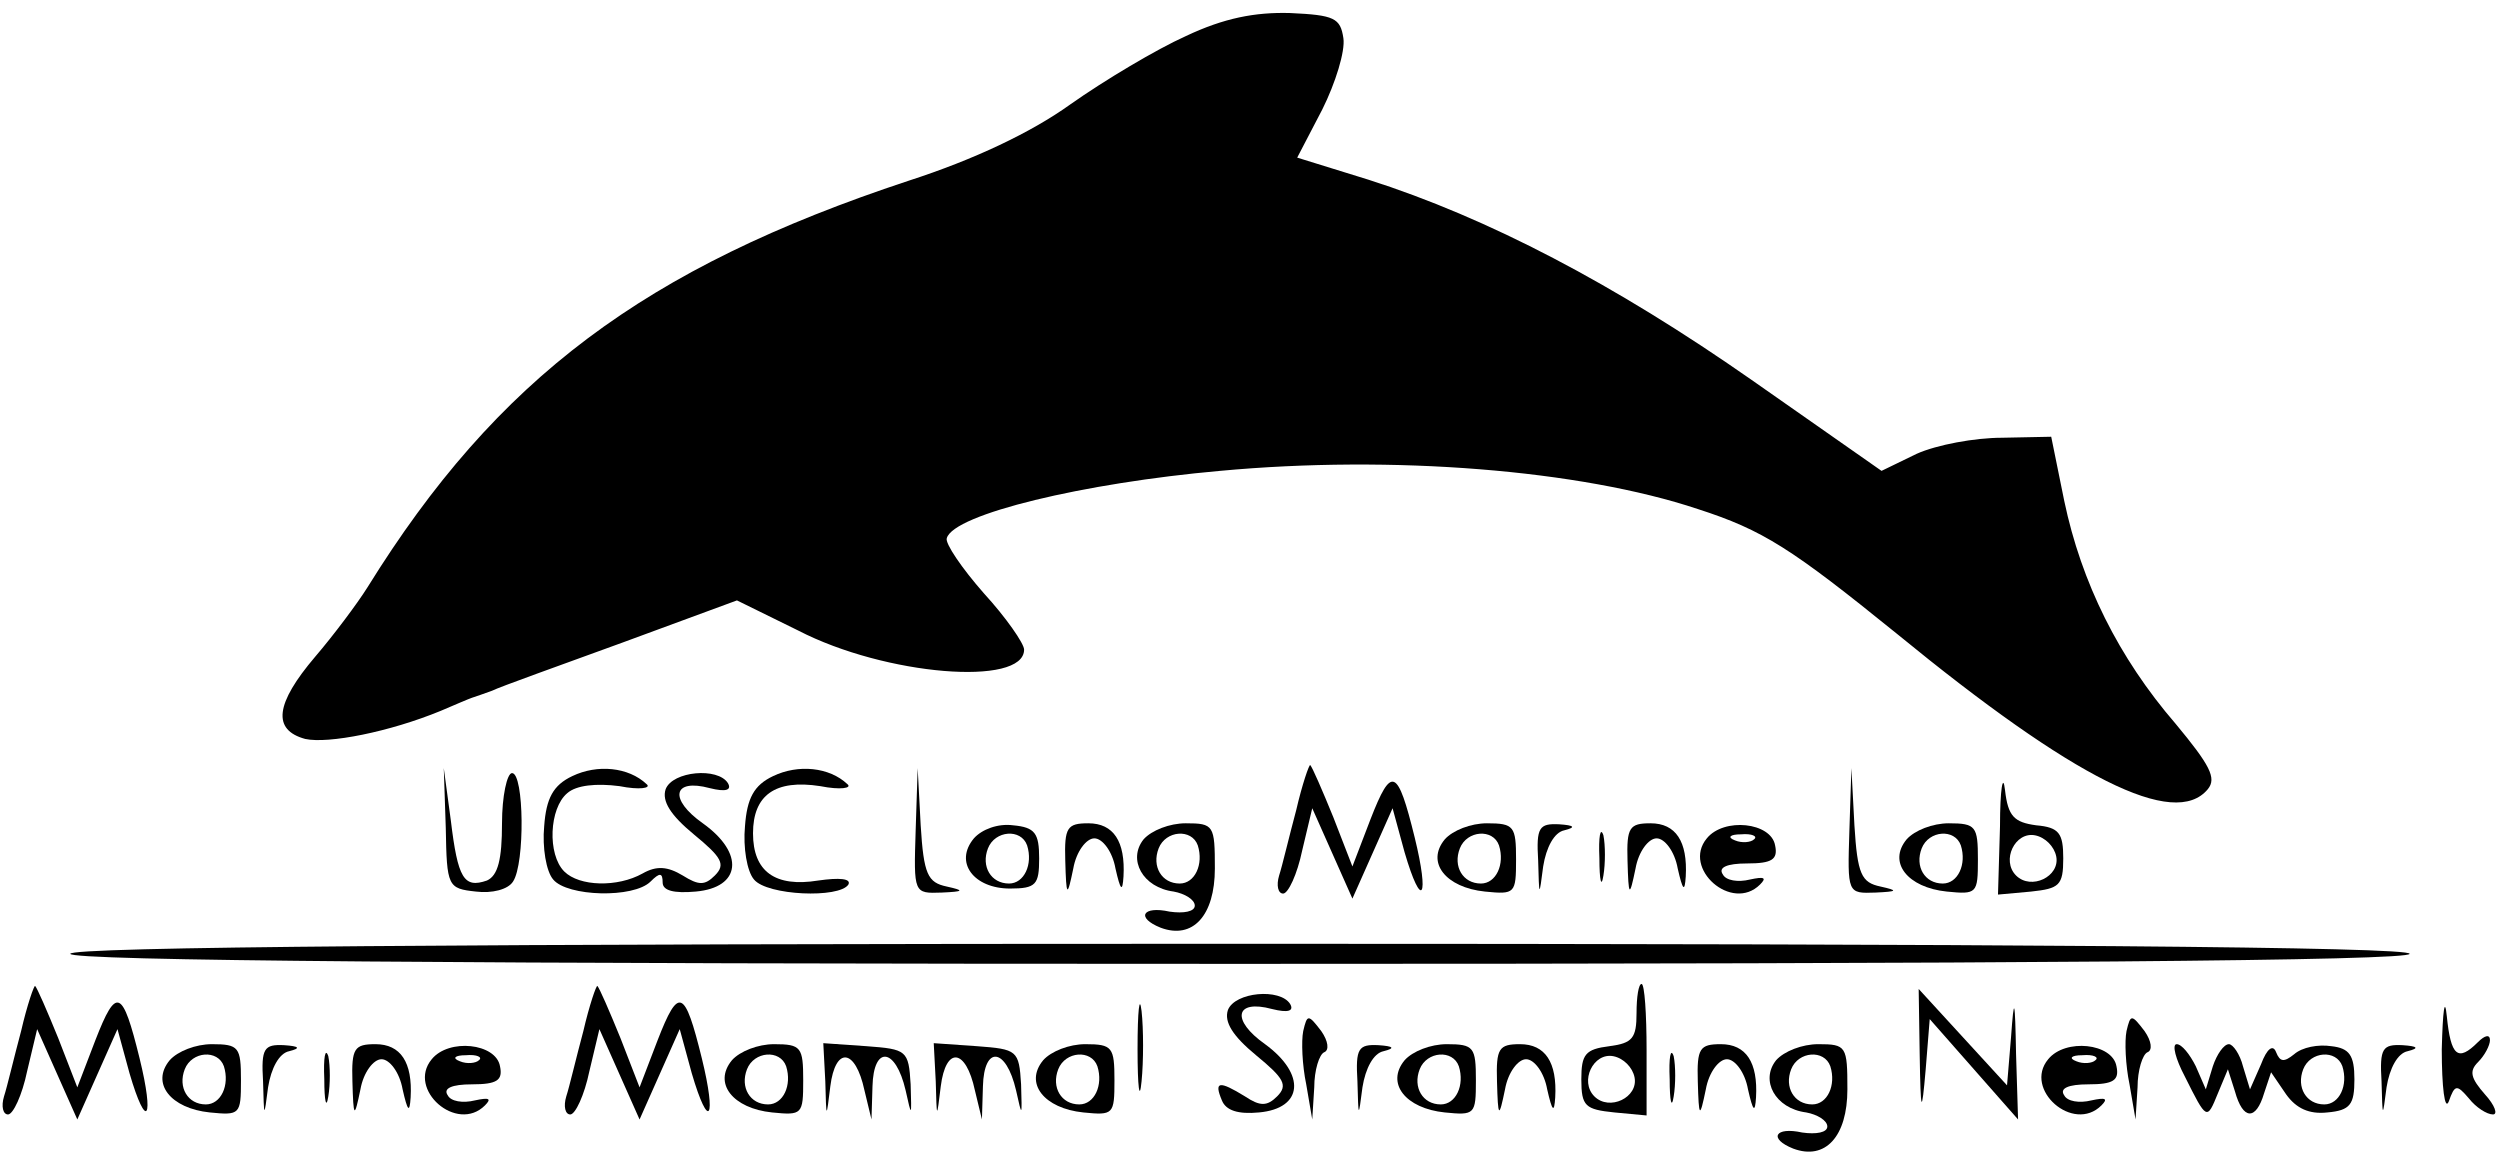 <?xml version="1.0" standalone="no"?>
<!DOCTYPE svg PUBLIC "-//W3C//DTD SVG 20010904//EN"
 "http://www.w3.org/TR/2001/REC-SVG-20010904/DTD/svg10.dtd">
<svg version="1.0" xmlns="http://www.w3.org/2000/svg"
 width="249pt" height="115pt" viewBox="0 0 249 115"
 preserveAspectRatio="xMidYMid meet">

<g transform="translate(0,115) scale(0.1,-0.1)"
fill="#000000" stroke="none">
<path d="M1181 1114 c-29 -13 -81 -44 -115 -68 -39 -28 -96 -55 -161 -76 -263
-87 -410 -197 -539 -405 -10 -16 -34 -48 -52 -69 -40 -47 -43 -73 -10 -82 23
-5 84 7 135 28 14 6 28 12 31 13 3 1 12 4 20 7 8 4 67 25 130 48 l114 42 61
-30 c87 -45 225 -56 225 -19 0 6 -18 32 -40 56 -22 25 -39 50 -37 55 7 24 137
55 272 67 172 16 359 1 476 -38 65 -21 93 -39 198 -124 177 -145 277 -195 310
-155 9 11 2 24 -32 65 -57 66 -94 141 -111 222 l-13 64 -49 -1 c-27 0 -65 -7
-85 -16 l-35 -17 -130 91 c-136 95 -262 161 -381 199 l-71 22 25 48 c13 26 23
58 21 71 -3 20 -9 23 -53 25 -35 1 -66 -5 -104 -23z"/>
<path d="M570 377 c-19 -9 -26 -22 -28 -50 -2 -21 2 -45 9 -53 14 -17 80 -19
97 -2 9 9 12 9 12 -1 0 -8 11 -11 33 -9 45 4 49 38 7 68 -34 24 -30 45 7 35
16 -4 22 -2 18 5 -10 16 -55 12 -62 -6 -4 -12 5 -26 28 -45 28 -23 32 -30 21
-41 -10 -10 -16 -10 -32 0 -15 9 -26 10 -40 2 -25 -14 -63 -13 -78 2 -17 17
-15 63 3 78 9 8 29 10 52 7 20 -4 32 -2 27 2 -18 17 -49 20 -74 8z"/>
<path d="M770 377 c-19 -9 -26 -22 -28 -50 -2 -21 2 -45 9 -53 13 -16 85 -19
94 -5 3 6 -9 7 -30 4 -43 -7 -65 9 -65 47 0 38 22 54 67 47 20 -4 32 -2 27 2
-18 17 -49 20 -74 8z"/>
<path d="M1291 343 c-7 -26 -14 -56 -17 -65 -3 -10 -1 -18 4 -18 5 0 14 19 19
43 l10 42 20 -45 20 -45 20 45 20 45 12 -44 c17 -58 25 -46 10 15 -17 69 -23
72 -44 18 l-18 -47 -19 49 c-11 27 -21 50 -23 52 -1 1 -8 -19 -14 -45z"/>
<path d="M1992 327 l-2 -68 33 3 c28 3 32 6 32 33 0 25 -4 31 -27 33 -22 3
-28 9 -31 35 -2 18 -5 1 -5 -36z m56 -30 c4 -20 -25 -34 -40 -19 -15 15 -1 44
19 40 10 -2 19 -11 21 -21z"/>
<path d="M444 325 c1 -58 2 -60 30 -63 16 -2 32 2 37 10 12 18 11 108 -1 108
-5 0 -10 -23 -10 -50 0 -36 -4 -52 -15 -57 -23 -8 -29 2 -36 60 l-7 52 2 -60z"/>
<path d="M912 323 c-2 -63 -2 -63 26 -62 22 1 23 2 5 6 -19 4 -23 12 -26 61
l-3 57 -2 -62z"/>
<path d="M1842 323 c-2 -63 -2 -63 26 -62 22 1 23 2 5 6 -19 4 -23 12 -26 61
l-3 57 -2 -62z"/>
<path d="M970 315 c-20 -24 0 -50 36 -50 26 0 29 4 29 30 0 25 -4 31 -26 33
-15 2 -31 -4 -39 -13z m53 -7 c6 -19 -3 -38 -18 -38 -18 0 -28 17 -21 35 7 18
33 20 39 3z"/>
<path d="M1061 293 c1 -37 2 -37 8 -8 3 17 13 30 21 30 8 0 18 -13 21 -30 5
-22 7 -24 8 -8 2 35 -10 53 -35 53 -21 0 -24 -4 -23 -37z"/>
<path d="M1139 314 c-16 -20 -1 -48 30 -52 11 -2 21 -8 21 -14 0 -6 -11 -8
-25 -6 -27 6 -34 -6 -9 -16 32 -12 54 12 54 59 0 43 -1 45 -29 45 -16 0 -34
-7 -42 -16z m54 -6 c6 -19 -3 -38 -18 -38 -18 0 -28 17 -21 35 7 18 33 20 39
3z"/>
<path d="M1439 314 c-19 -23 1 -48 40 -52 30 -3 31 -2 31 32 0 33 -2 36 -29
36 -16 0 -34 -7 -42 -16z m54 -6 c6 -19 -3 -38 -18 -38 -18 0 -28 17 -21 35 7
18 33 20 39 3z"/>
<path d="M1532 293 c1 -37 1 -37 5 -6 3 19 11 34 21 36 12 3 10 5 -5 6 -20 1
-23 -3 -21 -36z"/>
<path d="M1593 295 c0 -22 2 -30 4 -17 2 12 2 30 0 40 -3 9 -5 -1 -4 -23z"/>
<path d="M1621 293 c1 -37 2 -37 8 -8 3 17 13 30 21 30 8 0 18 -13 21 -30 5
-22 7 -24 8 -8 2 35 -10 53 -35 53 -21 0 -24 -4 -23 -37z"/>
<path d="M1700 315 c-25 -30 25 -74 53 -46 7 7 4 8 -10 5 -12 -3 -24 -1 -27 5
-5 7 4 11 24 11 25 0 31 4 28 18 -4 23 -51 28 -68 7z m47 -1 c-3 -3 -12 -4
-19 -1 -8 3 -5 6 6 6 11 1 17 -2 13 -5z"/>
<path d="M1899 314 c-19 -23 1 -48 40 -52 30 -3 31 -2 31 32 0 33 -2 36 -29
36 -16 0 -34 -7 -42 -16z m54 -6 c6 -19 -3 -38 -18 -38 -18 0 -28 17 -21 35 7
18 33 20 39 3z"/>
<path d="M70 200 c0 -7 395 -10 1165 -10 770 0 1165 3 1165 10 0 7 -395 10
-1165 10 -770 0 -1165 -3 -1165 -10z"/>
<path d="M21 123 c-7 -26 -14 -56 -17 -65 -3 -10 -1 -18 4 -18 5 0 14 19 19
43 l10 42 20 -45 20 -45 20 45 20 45 12 -44 c17 -58 25 -46 10 15 -17 69 -23
72 -44 18 l-18 -47 -19 49 c-11 27 -21 50 -23 52 -1 1 -8 -19 -14 -45z"/>
<path d="M581 123 c-7 -26 -14 -56 -17 -65 -3 -10 -1 -18 4 -18 5 0 14 19 19
43 l10 42 20 -45 20 -45 20 45 20 45 12 -44 c17 -58 25 -46 10 15 -17 69 -23
72 -44 18 l-18 -47 -19 49 c-11 27 -21 50 -23 52 -1 1 -8 -19 -14 -45z"/>
<path d="M1133 105 c0 -38 2 -53 4 -32 2 20 2 52 0 70 -2 17 -4 1 -4 -38z"/>
<path d="M1630 141 c0 -25 -4 -30 -27 -33 -24 -3 -28 -8 -28 -33 0 -27 4 -30
33 -33 l32 -3 0 65 c0 36 -2 66 -5 66 -3 0 -5 -13 -5 -29z m-2 -64 c4 -20 -25
-34 -40 -19 -15 15 -1 44 19 40 10 -2 19 -11 21 -21z"/>
<path d="M2432 105 c0 -38 3 -62 7 -52 6 17 8 17 20 3 7 -9 18 -16 24 -16 5 0
2 9 -8 20 -14 16 -16 23 -7 32 7 7 12 17 12 22 0 6 -5 5 -12 -2 -20 -20 -27
-14 -31 26 -2 20 -4 6 -5 -33z"/>
<path d="M1223 144 c-4 -12 5 -26 28 -45 28 -23 32 -30 21 -41 -10 -10 -17
-10 -32 0 -26 16 -31 15 -23 -4 4 -10 16 -14 37 -12 44 4 47 38 6 68 -34 24
-30 45 7 35 16 -4 22 -2 18 5 -10 16 -55 12 -62 -6z"/>
<path d="M1912 100 c1 -60 2 -61 6 -15 l4 50 44 -50 44 -50 -2 65 c-1 56 -2
59 -5 17 l-4 -48 -44 48 -44 48 1 -65z"/>
<path d="M1298 123 c-2 -10 -1 -34 3 -53 l6 -35 2 32 c0 17 5 33 10 35 5 2 4
11 -3 21 -13 17 -14 17 -18 0z"/>
<path d="M2118 123 c-2 -10 -1 -34 3 -53 l6 -35 2 32 c0 17 5 33 10 35 5 2 4
11 -3 21 -13 17 -14 17 -18 0z"/>
<path d="M169 94 c-19 -23 1 -48 40 -52 30 -3 31 -2 31 32 0 33 -2 36 -29 36
-16 0 -34 -7 -42 -16z m54 -6 c6 -19 -3 -38 -18 -38 -18 0 -28 17 -21 35 7 18
33 20 39 3z"/>
<path d="M262 73 c1 -37 1 -37 5 -6 3 19 11 34 21 36 12 3 10 5 -5 6 -20 1
-23 -3 -21 -36z"/>
<path d="M323 75 c0 -22 2 -30 4 -17 2 12 2 30 0 40 -3 9 -5 -1 -4 -23z"/>
<path d="M351 73 c1 -37 2 -37 8 -8 3 17 13 30 21 30 8 0 18 -13 21 -30 5 -22
7 -24 8 -8 2 35 -10 53 -35 53 -21 0 -24 -4 -23 -37z"/>
<path d="M430 95 c-25 -30 25 -74 53 -46 7 7 4 8 -10 5 -12 -3 -24 -1 -27 5
-5 7 4 11 24 11 25 0 31 4 28 18 -4 23 -51 28 -68 7z m47 -1 c-3 -3 -12 -4
-19 -1 -8 3 -5 6 6 6 11 1 17 -2 13 -5z"/>
<path d="M729 94 c-19 -23 1 -48 40 -52 30 -3 31 -2 31 32 0 33 -2 36 -29 36
-16 0 -34 -7 -42 -16z m54 -6 c6 -19 -3 -38 -18 -38 -18 0 -28 17 -21 35 7 18
33 20 39 3z"/>
<path d="M822 73 c1 -38 1 -38 5 -5 5 40 25 38 34 -4 l7 -29 1 33 c1 41 23 39
33 -4 6 -27 6 -27 5 6 -2 34 -4 35 -44 38 l-43 3 2 -38z"/>
<path d="M932 73 c1 -38 1 -38 5 -5 5 40 25 38 34 -4 l7 -29 1 33 c1 41 23 39
33 -4 6 -27 6 -27 5 6 -2 34 -4 35 -44 38 l-43 3 2 -38z"/>
<path d="M1039 94 c-19 -23 1 -48 40 -52 30 -3 31 -2 31 32 0 33 -2 36 -29 36
-16 0 -34 -7 -42 -16z m54 -6 c6 -19 -3 -38 -18 -38 -18 0 -28 17 -21 35 7 18
33 20 39 3z"/>
<path d="M1352 73 c1 -37 1 -37 5 -6 3 19 11 34 21 36 12 3 10 5 -5 6 -20 1
-23 -3 -21 -36z"/>
<path d="M1399 94 c-19 -23 1 -48 40 -52 30 -3 31 -2 31 32 0 33 -2 36 -29 36
-16 0 -34 -7 -42 -16z m54 -6 c6 -19 -3 -38 -18 -38 -18 0 -28 17 -21 35 7 18
33 20 39 3z"/>
<path d="M1491 73 c1 -37 2 -37 8 -8 3 17 13 30 21 30 8 0 18 -13 21 -30 5
-22 7 -24 8 -8 2 35 -10 53 -35 53 -21 0 -24 -4 -23 -37z"/>
<path d="M1663 75 c0 -22 2 -30 4 -17 2 12 2 30 0 40 -3 9 -5 -1 -4 -23z"/>
<path d="M1691 73 c1 -37 2 -37 8 -8 3 17 13 30 21 30 8 0 18 -13 21 -30 5
-22 7 -24 8 -8 2 35 -10 53 -35 53 -21 0 -24 -4 -23 -37z"/>
<path d="M1769 94 c-16 -20 -1 -48 30 -52 11 -2 21 -8 21 -14 0 -6 -11 -8 -25
-6 -27 6 -34 -6 -9 -16 32 -12 54 12 54 59 0 43 -1 45 -29 45 -16 0 -34 -7
-42 -16z m54 -6 c6 -19 -3 -38 -18 -38 -18 0 -28 17 -21 35 7 18 33 20 39 3z"/>
<path d="M2040 95 c-25 -30 25 -74 53 -46 7 7 4 8 -10 5 -12 -3 -24 -1 -27 5
-5 7 4 11 24 11 25 0 31 4 28 18 -4 23 -51 28 -68 7z m47 -1 c-3 -3 -12 -4
-19 -1 -8 3 -5 6 6 6 11 1 17 -2 13 -5z"/>
<path d="M2176 78 c22 -44 22 -44 33 -17 l10 24 7 -22 c8 -29 21 -29 29 -2 l7
21 15 -22 c10 -14 23 -20 41 -18 23 2 27 8 27 33 0 24 -5 31 -23 33 -13 2 -29
-1 -37 -8 -10 -8 -14 -8 -18 2 -3 8 -9 4 -15 -12 l-11 -25 -7 23 c-3 12 -10
22 -14 22 -5 0 -12 -10 -16 -22 l-7 -23 -10 23 c-6 12 -14 22 -19 22 -5 0 -1
-15 8 -32z m157 10 c6 -19 -3 -38 -18 -38 -18 0 -28 17 -21 35 7 18 33 20 39
3z"/>
<path d="M2372 73 c1 -37 1 -37 5 -6 3 19 11 34 21 36 12 3 10 5 -5 6 -20 1
-23 -3 -21 -36z"/>
</g>
</svg>
